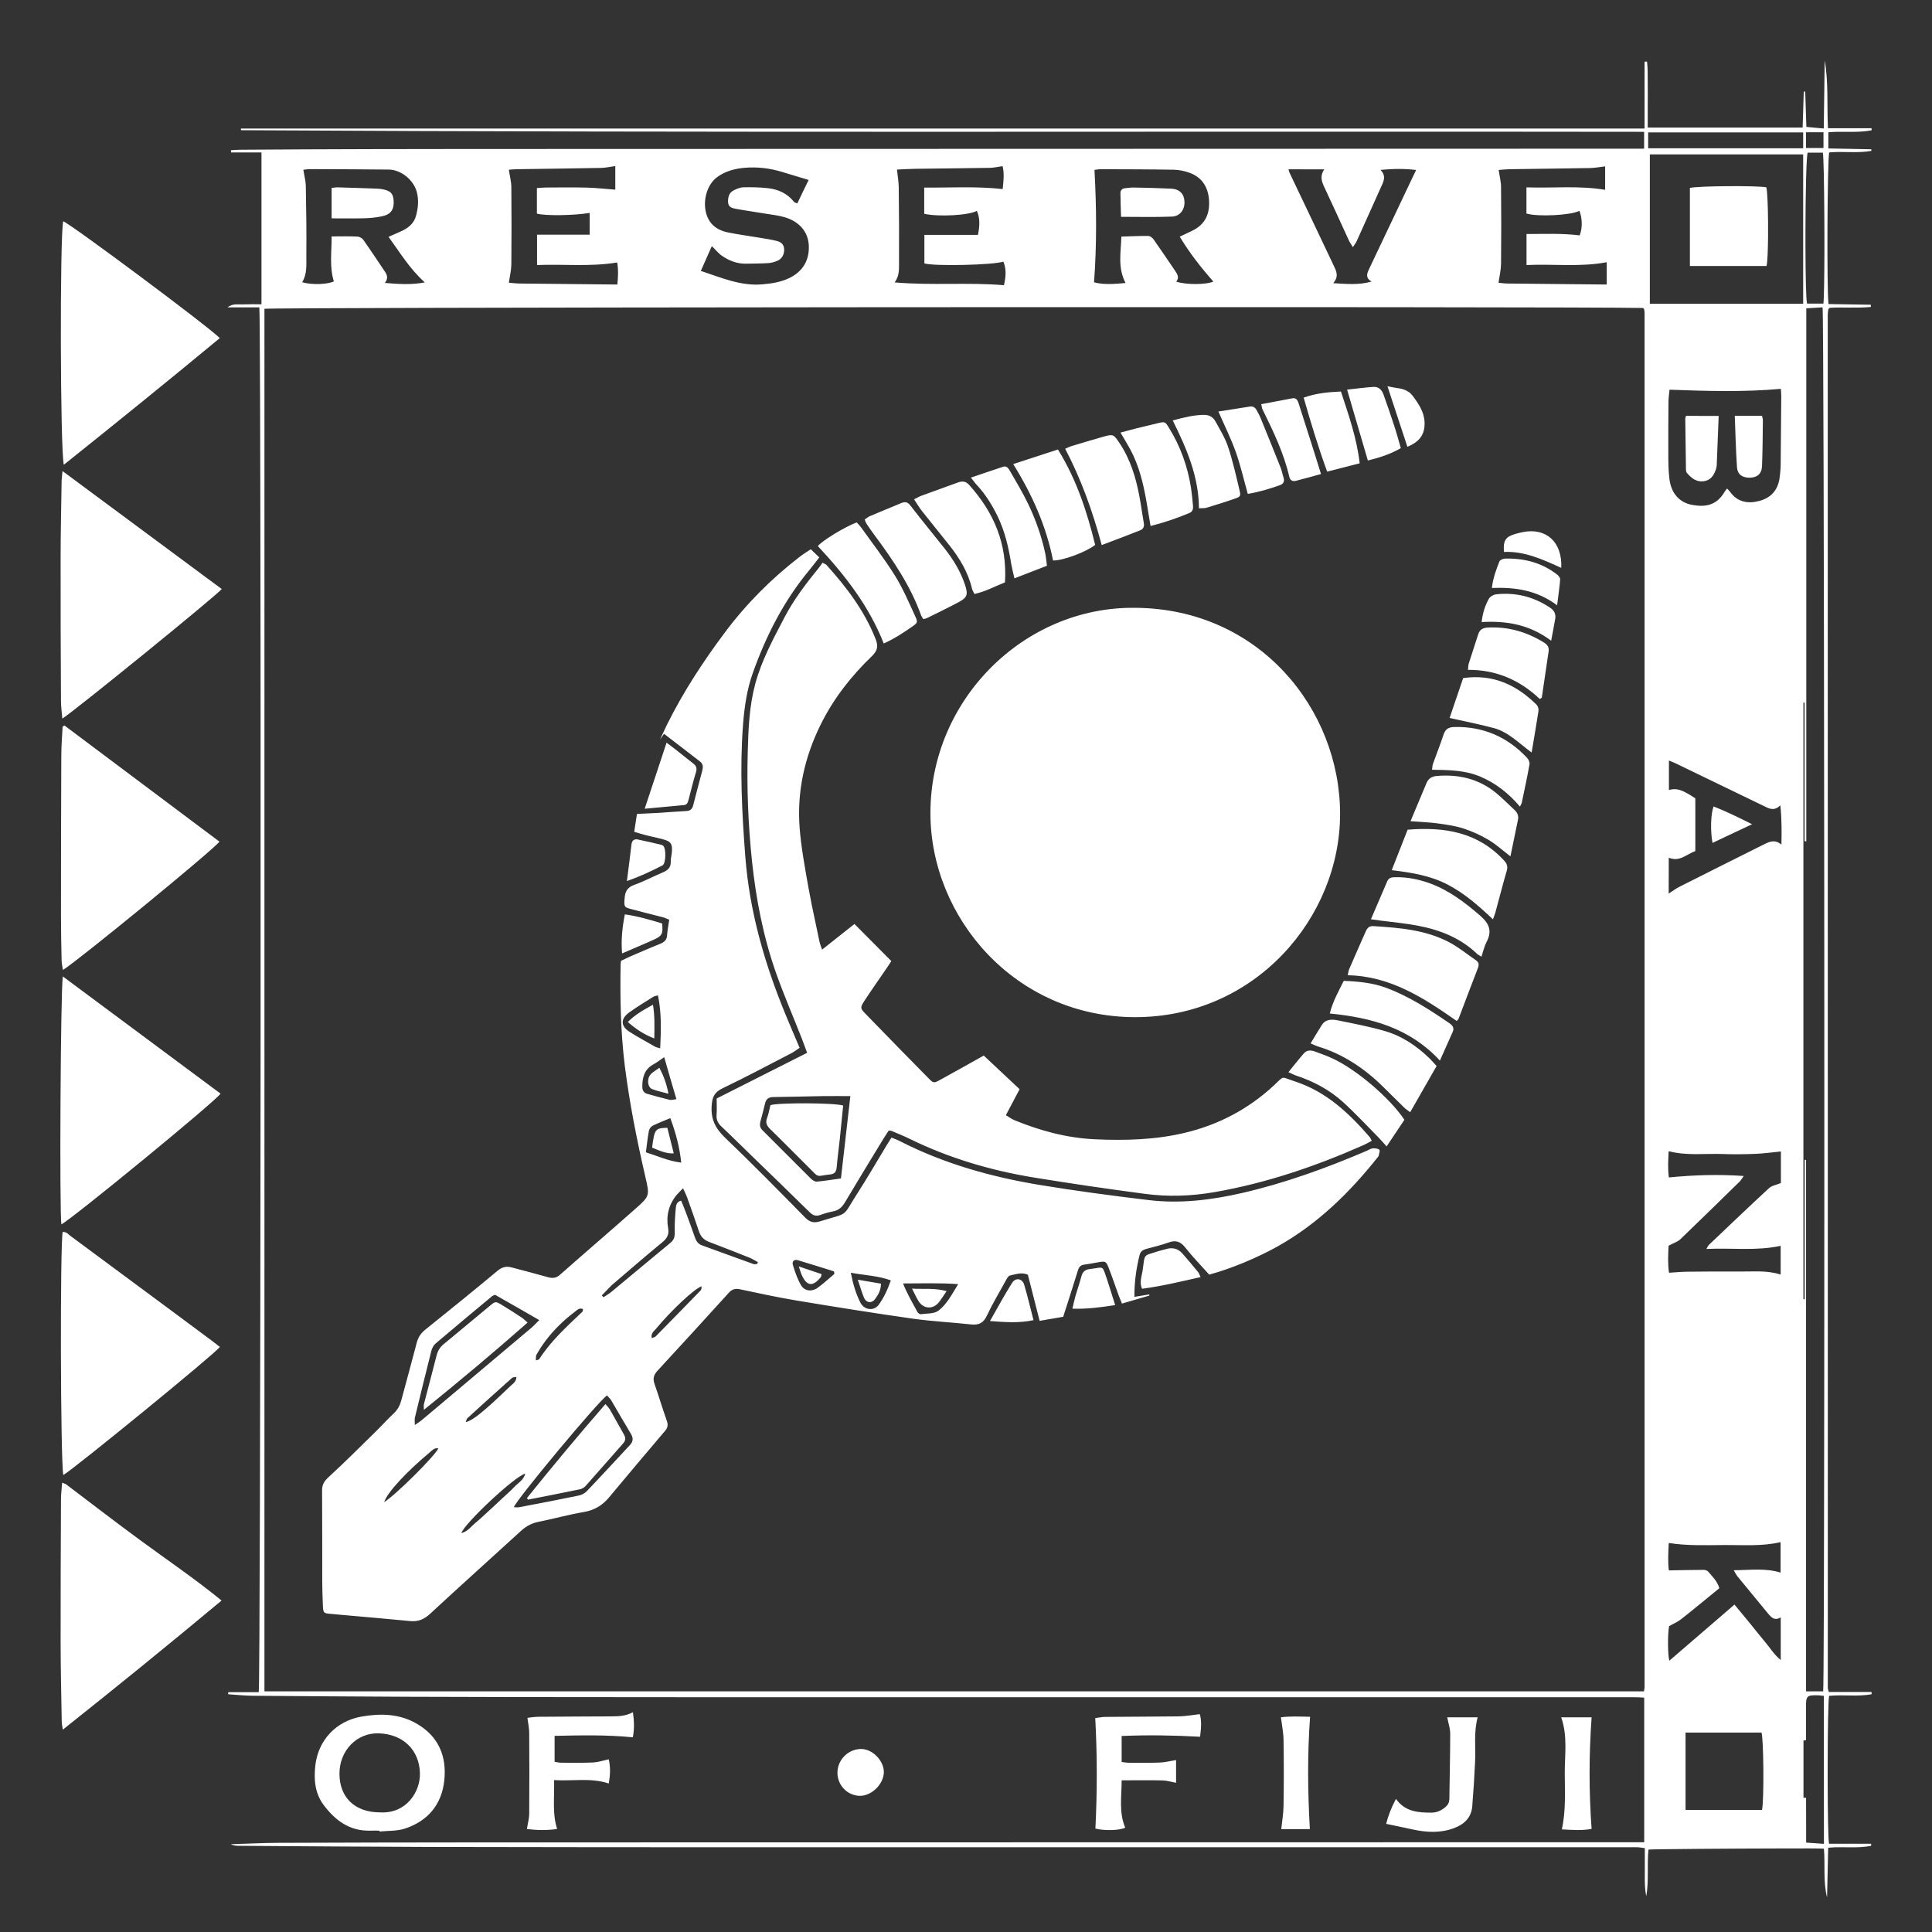 <?xml version="1.0" encoding="UTF-8"?>
<svg width="48px" height="48px" viewBox="0 0 48 48" version="1.1" xmlns="http://www.w3.org/2000/svg" xmlns:xlink="http://www.w3.org/1999/xlink">
    <rect x="0" y="0" width="48" height="48" fill="#333333" stroke="none"/>
    <title>fj-rbf</title>
    <g id="Page-1" stroke="none" stroke-width="1" fill="none" fill-rule="evenodd">
        <g id="fj-rbf">
            <rect id="Rectangle" x="0" y="0" width="48" height="48"></rect>
            <path d="M45.334,1.5 C45.431,2.05 45.387,2.607 45.415,3.186 L46.498,3.186 C46.498,3.203 46.498,3.22 46.5,3.237 C46.36,3.265 46.219,3.273 46.077,3.275 L45.645,3.275 C45.572,3.277 45.499,3.28 45.425,3.286 L45.425,3.688 L46.492,3.709 L46.494,3.749 C46.147,3.811 45.791,3.754 45.446,3.787 C45.4,3.944 45.383,7.209 45.429,7.554 C45.776,7.558 46.128,7.564 46.481,7.571 L46.481,7.626 C46.138,7.66 45.791,7.628 45.463,7.647 C45.442,7.664 45.436,7.666 45.431,7.672 C45.427,7.677 45.423,7.685 45.423,7.691 C45.419,7.734 45.41,7.774 45.41,7.816 L45.412,41.945 L45.416,41.965 L45.436,42.036 L46.498,42.036 C46.498,42.055 46.498,42.074 46.5,42.093 C46.151,42.158 45.793,42.097 45.444,42.133 C45.422,42.217 45.409,43.012 45.408,43.842 L45.408,44.295 C45.41,45.041 45.421,45.715 45.442,45.808 L46.487,45.808 C46.487,45.825 46.489,45.842 46.489,45.859 C46.147,45.929 45.795,45.872 45.421,45.906 C45.412,46.318 45.402,46.729 45.393,47.141 C45.292,46.739 45.349,46.329 45.315,45.929 C45.304,45.926 45.163,45.924 44.938,45.923 L44.262,45.924 C43.01,45.926 41.074,45.941 40.956,45.952 C40.916,46.333 40.969,46.725 40.901,47.112 C40.873,46.982 40.866,46.85 40.865,46.718 L40.865,45.916 C40.795,45.908 40.742,45.897 40.69,45.895 C40.62,45.891 40.548,45.895 40.478,45.895 L18.959,45.895 C16.193,45.895 13.43,45.893 10.664,45.887 C9.098,45.882 7.532,45.87 5.967,45.859 C5.89,45.859 5.812,45.859 5.736,45.819 C6.119,45.808 6.504,45.787 6.887,45.785 C8.552,45.779 10.215,45.774 11.881,45.774 C21.436,45.772 30.994,45.77 40.55,45.77 L40.85,45.77 L40.85,42.177 C40.766,42.173 40.692,42.167 40.615,42.167 L17.53,42.167 C15.929,42.167 14.329,42.165 12.727,42.163 C11.86,42.16 10.992,42.16 10.124,42.156 C8.848,42.15 7.573,42.141 6.295,42.131 C6.085,42.129 5.878,42.108 5.668,42.093 C5.668,42.076 5.668,42.059 5.67,42.042 L6.428,42.042 C6.452,41.961 6.468,34.735 6.473,26.926 L6.474,25.393 C6.474,25.222 6.474,25.051 6.474,24.88 L6.474,18.362 C6.474,18.202 6.474,18.043 6.474,17.885 L6.473,16.95 C6.473,16.797 6.473,16.644 6.473,16.492 L6.472,15.597 C6.468,11.048 6.458,7.725 6.443,7.636 L5.655,7.636 C5.782,7.531 5.928,7.571 6.066,7.562 C6.206,7.556 6.345,7.56 6.496,7.56 L6.496,3.787 L5.74,3.787 C5.74,3.768 5.738,3.751 5.738,3.732 C5.816,3.728 5.892,3.72 5.971,3.72 C7.05,3.713 8.129,3.707 9.208,3.705 C10.831,3.701 12.452,3.701 14.075,3.701 C22.899,3.698 31.722,3.696 40.544,3.694 L40.848,3.694 L40.848,3.275 C29.219,3.258 17.602,3.303 5.986,3.235 L5.986,3.193 L40.859,3.193 L40.859,1.532 L40.92,1.53 C40.941,1.705 40.935,1.883 40.937,2.059 C40.941,2.243 40.937,2.425 40.937,2.609 L40.937,3.169 L44.786,3.169 C44.797,2.861 44.805,2.569 44.814,2.277 L44.85,2.274 C44.86,2.56 44.869,2.848 44.879,3.153 C45.021,3.165 45.15,3.178 45.311,3.193 C45.319,2.619 45.328,2.059 45.334,1.5 Z M44.869,42.431 L44.869,43.236 L44.807,43.242 L44.807,44.666 L44.871,44.665 L44.873,45.345 L44.873,45.779 C45.034,45.789 45.169,45.8 45.315,45.81 C45.313,44.571 45.313,43.362 45.313,42.133 C45.258,42.127 45.224,42.122 45.19,42.12 C44.883,42.112 44.869,42.127 44.869,42.431 Z M36.712,42.666 C36.612,43.034 36.665,43.407 36.648,43.775 C36.631,44.141 36.608,44.505 36.578,44.871 C36.557,45.159 36.377,45.326 36.121,45.421 C35.785,45.546 35.444,45.527 35.101,45.453 C34.89,45.406 34.678,45.364 34.439,45.313 C34.488,45.112 34.568,44.909 34.682,44.693 C34.911,45.015 35.237,45.036 35.573,45.034 C35.709,45.032 35.816,44.977 35.916,44.892 C35.979,44.837 36.007,44.776 36.009,44.691 C36.015,44.156 36.03,43.62 36.03,43.085 C36.032,42.954 35.988,42.825 35.956,42.666 L36.712,42.666 Z M10.361,42.829 C10.897,43.142 11.1,43.635 11.039,44.228 C10.977,44.831 10.632,45.243 10.057,45.432 C9.862,45.495 9.64,45.482 9.43,45.504 C9.43,45.497 9.43,45.489 9.428,45.482 C9.35,45.482 9.274,45.48 9.195,45.482 C8.686,45.495 8.33,45.229 8.042,44.846 C7.82,44.551 7.795,44.204 7.835,43.855 C7.909,43.227 8.358,42.755 8.986,42.647 C9.46,42.565 9.93,42.575 10.361,42.829 Z M29.809,42.588 C29.858,42.749 29.841,42.941 29.816,43.149 C29.162,43.113 28.519,43.102 27.867,43.13 L27.867,43.777 C27.937,43.783 27.996,43.796 28.057,43.796 C28.311,43.796 28.565,43.8 28.819,43.79 C28.946,43.785 29.073,43.752 29.219,43.728 L29.219,44.293 C29.094,44.27 28.988,44.236 28.882,44.234 C28.552,44.226 28.222,44.232 27.867,44.232 C27.867,44.638 27.795,45.03 27.956,45.408 C27.822,45.478 27.435,45.489 27.215,45.43 C27.26,44.522 27.262,43.616 27.211,42.685 L27.372,42.662 C27.4,42.659 27.429,42.656 27.458,42.656 C28.064,42.649 28.671,42.651 29.276,42.643 C29.447,42.641 29.621,42.609 29.809,42.588 Z M15.725,42.539 C15.757,42.759 15.761,42.964 15.723,43.163 C15.067,43.098 14.43,43.113 13.779,43.127 L13.779,43.771 C13.832,43.779 13.884,43.794 13.937,43.794 C14.206,43.796 14.473,43.8 14.741,43.788 C14.864,43.781 14.985,43.739 15.124,43.709 C15.169,43.898 15.163,44.101 15.124,44.31 C14.676,44.162 14.236,44.255 13.764,44.226 C13.783,44.651 13.713,45.038 13.842,45.44 C13.599,45.478 13.339,45.472 13.091,45.442 C13.112,45.303 13.148,45.182 13.148,45.059 C13.154,44.391 13.152,43.72 13.148,43.051 C13.148,42.935 13.121,42.818 13.104,42.679 C13.182,42.67 13.271,42.656 13.36,42.653 C13.965,42.647 14.572,42.647 15.177,42.643 C15.357,42.641 15.539,42.641 15.725,42.539 Z M39.543,42.666 C39.477,43.595 39.475,44.505 39.543,45.438 C39.301,45.485 39.06,45.463 38.804,45.451 C38.906,44.981 38.878,44.52 38.876,44.058 C38.874,43.599 38.952,43.132 38.787,42.666 L39.543,42.666 Z M32.549,42.653 C32.48,43.589 32.49,44.507 32.543,45.444 L31.832,45.444 C31.853,45.243 31.887,45.057 31.889,44.871 C31.898,44.321 31.898,43.771 31.889,43.223 C31.887,43.045 31.849,42.867 31.824,42.666 C32.054,42.634 32.31,42.649 32.549,42.653 Z M9.411,43.064 C8.861,43.047 8.434,43.496 8.434,44.063 C8.432,44.659 8.821,45.03 9.445,45.028 C10.091,45.066 10.446,44.518 10.433,44.054 C10.419,43.493 10.031,43.085 9.411,43.064 Z M43.764,43.045 L41.877,43.045 L41.877,44.966 L43.777,44.966 C43.83,44.725 43.817,43.197 43.764,43.045 Z M21.394,43.453 C21.678,43.453 21.961,43.743 21.959,44.031 C21.955,44.323 21.661,44.615 21.369,44.617 C21.062,44.617 20.808,44.361 20.806,44.048 C20.804,43.724 21.07,43.455 21.394,43.453 Z M45.281,7.636 C45.156,7.645 45.027,7.651 44.877,7.66 L44.877,20.901 L44.835,20.901 L44.835,17.457 L44.805,17.457 L44.805,32.279 L44.837,32.279 L44.837,28.817 L44.871,28.817 L44.871,42.021 L45.296,42.021 C45.31,41.947 45.318,39.039 45.322,34.942 L45.323,34.079 C45.323,33.932 45.323,33.784 45.323,33.635 L45.324,32.726 C45.324,32.572 45.324,32.418 45.324,32.262 L45.325,29.363 C45.325,29.198 45.325,29.032 45.325,28.865 L45.325,27.86 C45.325,27.691 45.325,27.522 45.325,27.353 L45.324,24.286 C45.324,24.115 45.324,23.944 45.324,23.774 L45.323,22.753 C45.323,22.583 45.323,22.413 45.323,22.244 L45.322,21.234 C45.316,14.032 45.302,7.711 45.281,7.636 Z M31.975,7.631 L25.662,7.631 C25.493,7.631 25.324,7.631 25.154,7.631 L23.626,7.632 C23.456,7.632 23.286,7.632 23.116,7.632 L22.098,7.633 C21.928,7.633 21.759,7.633 21.59,7.633 L20.581,7.634 C13.212,7.64 6.639,7.654 6.57,7.672 L6.57,42.021 L40.844,42.021 C40.85,41.974 40.859,41.947 40.859,41.919 L40.859,7.767 C40.859,7.74 40.852,7.712 40.848,7.685 C40.848,7.679 40.842,7.674 40.838,7.668 C40.833,7.662 40.827,7.657 40.823,7.653 L40.762,7.651 C40.365,7.642 38.121,7.636 34.956,7.633 L34.146,7.632 C34.008,7.632 33.869,7.632 33.728,7.632 L32.424,7.631 C32.276,7.631 32.126,7.631 31.975,7.631 Z M44.238,38.314 C43.77,38.422 43.311,38.383 42.856,38.386 C42.395,38.388 41.932,38.409 41.46,38.335 C41.447,38.58 41.436,38.807 41.462,39.016 C41.767,39.012 42.046,39.003 42.325,39.003 C42.363,39.003 42.414,39.018 42.437,39.044 C42.541,39.166 42.662,39.276 42.717,39.458 C42.401,39.714 42.088,39.977 41.767,40.229 C41.682,40.296 41.578,40.339 41.468,40.4 C41.43,40.605 41.434,41.132 41.475,41.259 C42.004,40.802 42.541,40.341 43.093,39.865 C43.237,40.038 43.362,40.19 43.485,40.341 C43.605,40.489 43.722,40.639 43.844,40.783 C43.969,40.927 44.065,41.098 44.242,41.244 L44.242,40.182 C44.092,40.275 44.012,40.188 43.931,40.093 C43.675,39.782 43.419,39.473 43.165,39.162 C43.136,39.126 43.117,39.082 43.074,39.012 C43.483,39.01 43.861,38.953 44.238,39.071 L44.238,38.314 Z M20.144,13.646 C20.215,13.715 20.279,13.777 20.355,13.849 C20.268,13.959 20.194,14.06 20.114,14.156 C19.479,14.919 19.035,15.787 18.705,16.716 C18.554,17.137 18.493,17.577 18.459,18.021 C18.377,19.115 18.434,20.207 18.518,21.297 C18.624,22.651 18.997,23.942 19.511,25.192 C19.623,25.465 19.741,25.736 19.866,26.033 C19.799,26.077 19.735,26.128 19.663,26.166 C19.094,26.46 18.527,26.763 17.949,27.04 C17.748,27.137 17.695,27.256 17.681,27.473 C17.659,27.808 17.774,28.034 18.011,28.263 C18.688,28.91 19.346,29.581 20.004,30.25 C20.12,30.368 20.22,30.391 20.376,30.343 C21.115,30.112 20.903,30.269 21.303,29.647 C21.555,29.255 21.788,28.851 22.029,28.453 C22.065,28.394 22.103,28.335 22.149,28.263 C22.226,28.294 22.298,28.32 22.363,28.354 C23.459,28.914 24.631,29.242 25.84,29.441 C26.737,29.589 27.638,29.708 28.54,29.816 C29.316,29.909 30.086,29.816 30.848,29.642 C31.917,29.397 32.941,29.025 33.948,28.595 C33.999,28.574 34.05,28.536 34.103,28.531 C34.158,28.525 34.23,28.534 34.27,28.565 C34.291,28.58 34.263,28.663 34.253,28.713 C34.249,28.732 34.23,28.749 34.217,28.766 C33.521,29.64 32.734,30.408 31.752,30.961 C31.248,31.244 30.577,31.526 30.042,31.667 C29.845,31.447 29.634,31.231 29.447,30.994 C29.329,30.844 29.208,30.804 29.031,30.87 C28.853,30.935 28.667,30.978 28.483,31.028 C28.404,31.049 28.339,31.085 28.315,31.172 C28.231,31.507 28.182,31.845 28.184,32.22 C28.322,32.198 28.436,32.179 28.55,32.16 C28.552,32.169 28.554,32.177 28.557,32.188 C28.337,32.253 28.114,32.317 27.875,32.387 C27.844,32.308 27.816,32.247 27.793,32.184 C27.708,31.953 27.632,31.718 27.541,31.49 C27.48,31.335 27.461,31.333 27.302,31.358 C27.183,31.377 27.067,31.403 26.946,31.418 C26.855,31.428 26.809,31.471 26.783,31.555 C26.667,31.932 26.546,32.306 26.415,32.715 C26.25,32.744 26.051,32.778 25.829,32.816 C25.73,32.427 25.634,32.046 25.537,31.669 C25.378,31.602 25.235,31.659 25.095,31.689 C25.048,31.697 25.01,31.777 24.981,31.83 C24.824,32.114 24.657,32.393 24.519,32.687 C24.433,32.871 24.318,32.926 24.124,32.905 C23.641,32.852 23.152,32.829 22.672,32.761 C21.709,32.624 20.751,32.471 19.79,32.311 C19.318,32.232 18.849,32.131 18.381,32.031 C18.26,32.006 18.184,32.033 18.104,32.122 C17.515,32.77 16.927,33.417 16.333,34.058 C16.24,34.16 16.216,34.251 16.261,34.38 C16.367,34.687 16.46,34.996 16.568,35.303 C16.603,35.402 16.589,35.474 16.521,35.552 C16.055,36.1 15.592,36.65 15.131,37.203 C14.966,37.4 14.769,37.52 14.509,37.565 C14.134,37.628 13.766,37.732 13.394,37.806 C13.22,37.84 13.078,37.912 12.949,38.03 C12.194,38.72 11.432,39.403 10.683,40.097 C10.535,40.233 10.389,40.294 10.192,40.275 C9.625,40.22 9.056,40.171 8.487,40.121 C8.402,40.112 8.317,40.104 8.235,40.097 C8.034,40.083 8.03,40.078 8.021,39.869 C8.013,39.672 8.006,39.473 8.006,39.276 C8.004,38.529 8.008,37.78 8.002,37.033 C8,36.885 8.055,36.799 8.165,36.697 C8.565,36.331 8.948,35.946 9.337,35.565 C9.488,35.417 9.629,35.258 9.784,35.114 C9.881,35.023 9.936,34.917 9.97,34.791 C10.097,34.314 10.23,33.838 10.353,33.362 C10.389,33.225 10.454,33.125 10.565,33.036 C11.17,32.55 11.773,32.063 12.369,31.566 C12.482,31.473 12.587,31.456 12.716,31.49 C13.017,31.57 13.315,31.646 13.614,31.731 C13.732,31.765 13.821,31.754 13.918,31.667 C14.536,31.121 15.163,30.584 15.78,30.038 C16.149,29.712 16.142,29.706 16.032,29.23 C15.823,28.324 15.641,27.412 15.524,26.487 C15.419,25.645 15.404,24.801 15.419,23.953 C15.419,23.931 15.425,23.91 15.431,23.87 C15.497,23.838 15.571,23.802 15.647,23.768 C15.899,23.661 16.151,23.548 16.407,23.447 C16.51,23.404 16.568,23.349 16.574,23.233 C16.582,23.108 16.608,22.983 16.627,22.85 C16.561,22.825 16.513,22.799 16.46,22.787 C16.193,22.717 15.926,22.653 15.662,22.581 C15.516,22.541 15.507,22.522 15.514,22.374 C15.514,22.353 15.518,22.332 15.52,22.311 C15.529,22.152 15.588,22.044 15.757,21.985 C15.996,21.9 16.221,21.779 16.455,21.68 C16.584,21.627 16.671,21.561 16.665,21.405 C16.661,21.322 16.69,21.238 16.694,21.153 C16.705,20.961 16.665,20.903 16.474,20.853 C16.339,20.815 16.199,20.789 16.064,20.755 C15.969,20.732 15.876,20.7 15.757,20.666 C15.778,20.52 15.799,20.385 15.825,20.222 C16.015,20.211 16.195,20.205 16.375,20.195 C16.599,20.18 16.824,20.161 17.05,20.15 C17.149,20.146 17.2,20.101 17.223,20.004 C17.295,19.716 17.374,19.431 17.448,19.145 C17.471,19.058 17.471,18.98 17.389,18.917 C17.103,18.699 16.821,18.479 16.498,18.231 C16.464,18.279 16.436,18.319 16.409,18.357 L16.399,18.369 L16.571,18.004 C16.972,17.196 17.464,16.443 18.004,15.721 C18.537,15.006 19.164,14.376 19.873,13.83 C19.955,13.766 20.046,13.711 20.144,13.646 Z M13.051,36.612 C12.801,36.667 11.542,37.844 11.462,38.089 C11.623,38.051 11.705,37.922 11.815,37.833 C11.929,37.74 12.035,37.636 12.145,37.537 C12.249,37.442 12.353,37.347 12.454,37.249 C12.562,37.148 12.674,37.052 12.776,36.945 C12.871,36.843 13.008,36.773 13.051,36.612 Z M15.08,34.668 C14.83,34.854 12.858,37.222 12.765,37.446 C12.818,37.446 12.867,37.455 12.911,37.444 C13.402,37.351 13.891,37.258 14.38,37.156 C14.452,37.141 14.528,37.101 14.579,37.048 C14.938,36.672 15.289,36.289 15.645,35.908 C15.73,35.819 15.74,35.732 15.675,35.624 C15.507,35.347 15.349,35.066 15.184,34.788 C15.156,34.744 15.114,34.708 15.08,34.668 Z M10.672,36.088 C10.099,36.566 9.619,37.082 9.545,37.319 C9.835,37.139 10.808,36.172 10.89,35.984 C10.789,35.965 10.734,36.037 10.672,36.088 Z M15.042,34.884 C15.088,34.939 15.124,34.97 15.148,35.011 C15.266,35.218 15.38,35.427 15.499,35.635 C15.548,35.719 15.548,35.787 15.48,35.863 C15.167,36.217 14.858,36.572 14.545,36.923 C14.511,36.961 14.454,36.991 14.401,37.002 C13.975,37.091 13.548,37.173 13.121,37.258 C13.112,37.245 13.102,37.232 13.091,37.22 C13.724,36.433 14.369,35.658 15.042,34.884 Z M12.3,32.169 C12.262,32.186 12.24,32.19 12.226,32.203 C11.756,32.594 11.284,32.986 10.818,33.383 C10.77,33.426 10.734,33.496 10.717,33.561 C10.577,34.113 10.442,34.666 10.308,35.22 C10.298,35.269 10.306,35.322 10.306,35.404 C10.383,35.351 10.429,35.324 10.469,35.29 C10.615,35.169 10.761,35.047 10.905,34.924 C11.669,34.281 12.435,33.635 13.199,32.992 C13.26,32.941 13.313,32.88 13.398,32.797 C13.008,32.571 12.649,32.368 12.3,32.169 Z M12.831,34.209 C12.782,34.219 12.742,34.215 12.721,34.234 C12.348,34.566 11.978,34.901 11.61,35.237 C11.589,35.256 11.587,35.294 11.572,35.332 C11.749,35.292 12.025,35.066 12.68,34.437 C12.742,34.378 12.826,34.331 12.831,34.209 Z M12.465,32.419 C12.634,32.52 12.799,32.628 12.964,32.736 C13.011,32.768 13.049,32.808 13.108,32.859 C12.268,33.601 11.421,34.308 10.531,35.028 C10.531,34.951 10.524,34.917 10.531,34.89 C10.636,34.482 10.747,34.073 10.85,33.665 C10.878,33.559 10.931,33.474 11.015,33.402 C11.402,33.085 11.783,32.761 12.171,32.442 C12.308,32.328 12.312,32.328 12.465,32.419 Z M14.278,32.594 C14.007,32.799 13.764,33.034 13.559,33.305 C13.474,33.417 13.398,33.536 13.328,33.658 C13.309,33.692 13.317,33.743 13.313,33.798 C13.358,33.783 13.385,33.783 13.394,33.771 C13.686,33.316 14.083,32.956 14.471,32.588 C14.481,32.575 14.479,32.548 14.485,32.524 C14.39,32.482 14.337,32.55 14.278,32.594 Z M17.433,31.957 C17.257,32.01 16.669,32.565 16.295,33.017 C16.242,33.077 16.165,33.129 16.193,33.246 C16.233,33.227 16.271,33.223 16.292,33.201 C16.667,32.821 17.039,32.438 17.412,32.055 C17.429,32.036 17.424,31.997 17.433,31.957 Z M25.446,31.919 C25.531,32.203 25.596,32.49 25.677,32.799 C25.302,32.878 24.97,32.848 24.596,32.821 C24.79,32.48 24.957,32.171 25.144,31.875 C25.232,31.733 25.397,31.76 25.446,31.919 Z M22.435,31.887 C22.547,32.16 22.674,32.376 22.793,32.596 C22.808,32.622 22.85,32.653 22.875,32.651 C23.025,32.63 23.212,32.645 23.32,32.56 C23.521,32.404 23.643,32.169 23.806,31.904 C23.33,31.87 22.907,31.887 22.435,31.887 Z M21.138,31.621 C21.195,31.909 21.265,32.143 21.375,32.361 C21.47,32.55 21.709,32.579 21.828,32.421 C21.961,32.241 22.052,32.038 22.133,31.811 C21.809,31.693 21.489,31.686 21.138,31.621 Z M27.499,31.771 C27.568,31.976 27.63,32.184 27.706,32.425 C27.34,32.48 27.01,32.526 26.644,32.514 C26.671,32.397 26.69,32.302 26.716,32.211 C26.764,32.044 26.824,31.877 26.868,31.708 C26.898,31.595 26.961,31.543 27.071,31.53 C27.439,31.487 27.374,31.418 27.499,31.771 Z M22.659,32.016 C22.96,32.033 23.224,31.995 23.518,32.078 C23.44,32.19 23.389,32.275 23.33,32.351 C23.184,32.537 22.947,32.526 22.822,32.328 C22.767,32.241 22.727,32.146 22.659,32.016 Z M21.312,31.794 C21.525,31.83 21.707,31.86 21.887,31.892 C21.887,32.057 21.819,32.165 21.747,32.266 C21.663,32.389 21.525,32.376 21.466,32.241 C21.409,32.107 21.371,31.966 21.312,31.794 Z M16.97,29.522 C16.9,29.596 16.849,29.642 16.805,29.695 C16.612,29.934 16.546,30.212 16.599,30.51 C16.629,30.673 16.572,30.768 16.451,30.868 C16.026,31.217 15.611,31.576 15.194,31.934 C15.114,32.014 15.033,32.101 14.951,32.184 C14.966,32.198 14.978,32.215 14.993,32.23 C15.061,32.184 15.135,32.143 15.196,32.091 C15.685,31.686 16.17,31.278 16.659,30.876 C16.735,30.813 16.759,30.747 16.764,30.664 L16.764,30.599 C16.758,30.404 16.773,30.205 16.79,30.011 C16.796,29.941 16.813,29.856 16.923,29.829 C16.97,29.945 17.016,30.053 17.056,30.165 C17.128,30.355 17.196,30.548 17.264,30.741 C17.295,30.832 17.344,30.906 17.437,30.939 C17.867,31.096 18.296,31.253 18.726,31.407 C18.751,31.416 18.785,31.403 18.815,31.401 C18.819,31.386 18.825,31.371 18.829,31.356 C18.76,31.32 18.692,31.276 18.62,31.246 C18.286,31.113 17.951,30.982 17.617,30.855 C17.488,30.806 17.41,30.724 17.365,30.592 C17.272,30.311 17.173,30.034 17.073,29.755 C17.048,29.685 17.014,29.619 16.97,29.522 Z M19.699,31.428 C19.752,31.602 19.811,31.777 19.902,31.932 C19.989,32.078 20.169,32.099 20.311,31.997 C20.459,31.892 20.59,31.767 20.73,31.65 L20.721,31.587 C20.421,31.494 20.12,31.397 19.818,31.308 C19.733,31.282 19.672,31.341 19.699,31.428 Z M29.382,31.149 C29.511,31.297 29.638,31.447 29.763,31.6 C29.788,31.627 29.799,31.669 29.828,31.729 C29.335,31.841 28.861,31.955 28.373,32.019 C28.303,31.856 28.366,31.712 28.387,31.572 C28.453,31.124 28.385,31.215 28.8,31.079 C28.853,31.062 28.908,31.052 28.963,31.035 C29.128,30.984 29.27,31.018 29.382,31.149 Z M19.845,31.464 C20.057,31.536 20.23,31.593 20.412,31.655 C20.4,31.703 20.402,31.72 20.393,31.729 C20.196,31.974 20.046,31.959 19.919,31.676 C19.894,31.621 19.879,31.562 19.845,31.464 Z M41.458,28.601 C41.445,28.826 41.434,29.039 41.462,29.253 C42.088,29.192 42.691,29.173 43.322,29.217 C43.279,29.278 43.26,29.314 43.233,29.344 C42.74,29.826 42.247,30.311 41.748,30.789 C41.678,30.855 41.574,30.884 41.456,30.95 C41.445,31.149 41.432,31.39 41.466,31.621 C41.642,31.61 41.796,31.595 41.949,31.595 C42.372,31.591 42.795,31.587 43.216,31.591 C43.557,31.595 43.899,31.555 44.24,31.667 L44.24,30.952 C43.629,31.085 43.026,30.999 42.395,31.03 C42.431,30.971 42.439,30.944 42.459,30.927 C42.954,30.457 43.449,29.983 43.95,29.52 C44.018,29.456 44.13,29.441 44.246,29.391 L44.246,28.608 C44.033,28.629 43.825,28.658 43.618,28.667 C43.343,28.677 43.068,28.682 42.793,28.671 C42.353,28.656 41.908,28.718 41.458,28.601 Z M20.436,13.98 C20.486,14.01 20.516,14.018 20.533,14.035 C21.03,14.587 21.477,15.173 21.754,15.876 C21.826,16.056 21.8,16.168 21.663,16.301 C21.146,16.798 20.708,17.357 20.389,18.002 C19.989,18.811 19.799,19.663 19.866,20.561 C19.904,21.058 19.998,21.553 20.084,22.044 L20.17,22.493 L20.359,23.39 C20.37,23.449 20.395,23.504 20.425,23.593 C20.702,23.373 20.954,23.174 21.229,22.956 C21.532,23.263 21.834,23.563 22.145,23.878 C22.103,23.942 22.067,23.999 22.029,24.054 C21.843,24.327 21.65,24.598 21.47,24.875 C21.369,25.032 21.373,25.055 21.502,25.186 C22.022,25.724 22.545,26.257 23.07,26.79 C23.193,26.915 23.201,26.915 23.362,26.826 C23.715,26.633 24.064,26.437 24.441,26.225 C24.731,26.496 25.025,26.773 25.332,27.061 C25.215,27.281 25.11,27.482 24.991,27.706 C25.072,27.755 25.131,27.801 25.199,27.829 C25.842,28.093 26.504,28.273 27.202,28.305 C27.951,28.339 28.698,28.32 29.43,28.146 C30.271,27.947 31.011,27.558 31.646,26.97 C31.923,26.714 31.805,26.748 32.173,26.868 C32.947,27.12 33.514,27.653 34.031,28.252 C34.048,28.273 34.058,28.299 34.081,28.343 C34.009,28.381 33.946,28.419 33.878,28.449 C32.689,28.976 31.464,29.393 30.18,29.617 C29.598,29.719 29.014,29.738 28.432,29.659 C27.511,29.537 26.591,29.403 25.673,29.253 C24.604,29.077 23.573,28.771 22.596,28.292 C22.45,28.22 22.3,28.161 22.152,28.098 C22.135,28.089 22.111,28.093 22.078,28.091 C22.033,28.159 21.987,28.229 21.944,28.299 C21.625,28.823 21.305,29.346 20.992,29.873 C20.922,29.989 20.84,30.068 20.704,30.095 C20.594,30.116 20.484,30.148 20.378,30.186 C20.27,30.224 20.199,30.197 20.116,30.118 C19.634,29.642 19.147,29.173 18.66,28.701 C18.417,28.466 18.178,28.227 17.93,27.994 C17.841,27.912 17.793,27.825 17.803,27.7 C17.814,27.567 17.805,27.433 17.805,27.292 C18.552,26.915 19.293,26.54 20.053,26.157 C20.004,26.028 19.966,25.916 19.923,25.808 C19.71,25.264 19.477,24.727 19.282,24.177 C18.965,23.278 18.783,22.344 18.683,21.394 C18.588,20.489 18.552,19.579 18.578,18.669 C18.593,18.106 18.616,17.541 18.764,16.991 C18.923,16.401 19.215,15.867 19.494,15.332 C19.727,14.886 20.033,14.49 20.349,14.101 C20.381,14.062 20.406,14.02 20.436,13.98 Z M20.457,27.232 C20.042,27.239 19.627,27.251 19.212,27.256 C19.094,27.258 19.033,27.304 19.007,27.418 C18.973,27.569 18.931,27.717 18.891,27.867 C18.87,27.947 18.878,28.015 18.942,28.079 L20.15,29.287 C20.186,29.323 20.247,29.361 20.294,29.357 C20.486,29.34 20.679,29.308 20.893,29.278 C20.971,28.595 21.047,27.935 21.127,27.232 C20.876,27.232 20.666,27.23 20.457,27.232 Z M20.948,27.467 C20.918,27.757 20.893,28.034 20.863,28.314 C20.838,28.544 20.806,28.775 20.787,29.005 C20.776,29.115 20.736,29.166 20.622,29.179 C20.332,29.209 20.346,29.258 20.22,29.134 L20.093,29.005 C19.773,28.688 19.458,28.366 19.136,28.053 C19.054,27.971 19.011,27.897 19.058,27.776 C19.098,27.672 19.115,27.56 19.141,27.457 C19.333,27.393 20.732,27.397 20.948,27.467 Z M16.654,27.78 C16.491,27.848 16.35,27.901 16.214,27.969 C16.172,27.99 16.13,28.049 16.121,28.098 C16.089,28.269 16.072,28.44 16.047,28.629 C16.339,28.72 16.601,28.845 16.925,28.885 C16.883,28.493 16.79,28.148 16.654,27.78 Z M16.58,28.019 C16.631,28.223 16.682,28.43 16.739,28.656 C16.525,28.663 16.369,28.578 16.201,28.512 C16.263,28.047 16.276,28.03 16.58,28.019 Z M32.668,26.124 C32.82,26.179 32.973,26.234 33.119,26.303 C33.709,26.578 34.536,27.285 34.892,27.821 C34.756,28.024 34.612,28.237 34.45,28.483 C34.373,28.398 34.318,28.33 34.257,28.269 C33.961,27.969 33.673,27.658 33.36,27.374 C33.028,27.074 32.634,26.866 32.207,26.724 C32.156,26.708 32.107,26.68 32.01,26.638 C32.154,26.462 32.27,26.312 32.395,26.17 C32.469,26.085 32.571,26.088 32.668,26.124 Z M33.239,25.351 C33.624,25.429 34.014,25.504 34.39,25.611 C34.824,25.734 35.194,25.982 35.518,26.297 C35.573,26.35 35.622,26.409 35.692,26.485 C35.469,26.875 35.256,27.245 35.036,27.632 C34.97,27.584 34.924,27.554 34.885,27.516 C34.708,27.344 34.534,27.169 34.359,26.997 C33.895,26.54 33.366,26.187 32.738,25.997 C32.685,25.98 32.636,25.954 32.562,25.922 C32.659,25.764 32.746,25.614 32.839,25.468 C32.937,25.315 33.093,25.322 33.239,25.351 Z M16.502,26.265 C16.386,26.344 16.314,26.401 16.235,26.443 C16.013,26.564 15.958,26.763 15.958,26.993 C15.958,27.093 15.994,27.154 16.089,27.179 C16.271,27.23 16.455,27.281 16.639,27.325 C16.682,27.336 16.73,27.317 16.805,27.308 C16.703,26.964 16.608,26.636 16.502,26.265 Z M16.383,26.528 C16.491,26.739 16.561,26.93 16.608,27.173 C16.451,27.131 16.322,27.105 16.204,27.059 C16.089,27.014 16.066,26.809 16.161,26.697 C16.216,26.633 16.299,26.591 16.383,26.528 Z M33.385,24.369 C33.753,24.384 34.109,24.418 34.447,24.545 C35.012,24.757 35.514,25.082 36.009,25.421 C36.087,25.474 36.136,25.537 36.094,25.633 C35.992,25.863 35.888,26.094 35.774,26.35 C35.031,25.544 34.084,25.283 33.038,25.18 C33.114,24.877 33.256,24.63 33.385,24.369 Z M16.347,24.729 C16.295,24.744 16.259,24.748 16.231,24.765 C16.03,24.892 15.825,25.015 15.632,25.154 C15.412,25.313 15.419,25.495 15.643,25.637 C15.85,25.768 16.066,25.884 16.28,26.007 C16.307,26.022 16.341,26.026 16.402,26.045 C16.424,25.597 16.438,25.169 16.347,24.729 Z M16.223,24.962 C16.269,25.243 16.261,25.506 16.256,25.8 C15.998,25.702 15.797,25.565 15.598,25.391 C15.783,25.205 15.988,25.091 16.223,24.962 Z M34.122,23.009 C34.769,23.051 35.419,23.1 36.007,23.411 C36.242,23.536 36.449,23.707 36.669,23.857 C36.735,23.904 36.752,23.961 36.722,24.041 C36.559,24.462 36.4,24.884 36.24,25.305 C36.235,25.324 36.216,25.336 36.193,25.366 C35.374,24.795 34.543,24.249 33.485,24.23 C33.497,24.168 33.502,24.126 33.516,24.088 C33.65,23.777 33.787,23.468 33.923,23.159 C33.961,23.07 34.007,23 34.122,23.009 Z M28.199,15.101 C31.295,15.118 33.294,17.632 33.294,20.222 C33.294,22.799 31.183,25.281 28.186,25.271 C25.23,25.26 23.121,22.812 23.116,20.209 C23.112,17.38 25.448,15.068 28.199,15.101 Z M34.68,21.794 C34.966,21.79 35.241,21.845 35.508,21.94 C35.988,22.112 36.381,22.41 36.764,22.74 C36.995,22.939 37.08,23.123 36.934,23.402 C36.877,23.51 36.851,23.635 36.807,23.768 C36.756,23.737 36.724,23.722 36.701,23.701 C36.284,23.301 35.77,23.1 35.213,22.996 C34.909,22.939 34.6,22.911 34.293,22.871 C34.232,22.861 34.17,22.852 34.06,22.84 C34.206,22.499 34.335,22.196 34.466,21.894 C34.509,21.796 34.593,21.794 34.68,21.794 Z M15.524,22.717 C15.857,22.765 16.157,22.854 16.451,22.943 C16.474,23.195 16.453,23.25 16.254,23.341 C16,23.457 15.742,23.563 15.455,23.688 C15.427,23.345 15.461,23.041 15.524,22.717 Z M37.363,21.373 C37.437,21.454 37.467,21.519 37.435,21.633 C37.334,21.978 37.247,22.327 37.152,22.672 C37.139,22.719 37.12,22.761 37.092,22.84 C36.731,22.499 36.379,22.19 35.956,21.972 C35.537,21.756 35.082,21.68 34.577,21.619 C34.718,21.257 34.845,20.939 34.972,20.614 C35.882,20.539 36.712,20.671 37.363,21.373 Z M41.464,18.895 L41.464,19.627 C41.659,19.575 41.781,19.613 42.12,19.833 L42.12,21.145 C41.902,21.221 41.733,21.422 41.46,21.31 C41.458,21.608 41.458,21.887 41.458,22.201 C41.566,22.131 41.646,22.071 41.731,22.029 C42.429,21.676 43.127,21.327 43.828,20.977 C43.959,20.912 44.096,20.846 44.259,20.984 C44.266,20.65 44.268,20.353 44.232,20.008 C44.086,20.152 43.971,20.097 43.857,20.042 C43.11,19.68 42.361,19.319 41.614,18.957 C41.574,18.938 41.53,18.923 41.464,18.895 Z M15.848,20.857 C16.041,20.897 16.231,20.942 16.422,20.986 C16.441,20.99 16.462,21.001 16.477,21.013 C16.553,21.077 16.546,21.458 16.46,21.5 C16.189,21.638 15.914,21.773 15.575,21.889 C15.62,21.545 15.656,21.261 15.689,20.977 C15.702,20.884 15.753,20.838 15.848,20.857 Z M37.166,19.697 C37.329,19.831 37.475,19.983 37.632,20.127 C37.706,20.195 37.734,20.279 37.712,20.374 C37.653,20.662 37.594,20.95 37.526,21.276 C37.325,21.121 37.166,20.975 36.984,20.867 C36.792,20.753 36.585,20.658 36.373,20.588 C36.168,20.52 35.95,20.489 35.734,20.459 C35.52,20.429 35.302,20.423 35.044,20.402 C35.186,20.061 35.313,19.757 35.442,19.454 C35.491,19.34 35.573,19.289 35.702,19.278 C36.244,19.234 36.739,19.35 37.166,19.697 Z M42.573,20.036 C42.89,20.159 43.191,20.309 43.531,20.478 C43.184,20.641 42.875,20.785 42.547,20.942 C42.49,20.643 42.503,20.224 42.573,20.036 Z M16.561,18.451 C16.644,18.512 16.709,18.561 16.771,18.61 C16.921,18.728 17.067,18.847 17.217,18.963 C17.291,19.02 17.323,19.077 17.293,19.179 C17.223,19.407 17.166,19.64 17.107,19.871 C17.09,19.936 17.069,19.996 16.993,20.002 C16.682,20.032 16.369,20.061 16.017,20.093 C16.204,19.532 16.377,19.008 16.561,18.451 Z M36.13,18.062 C36.849,18.045 37.45,18.307 37.939,18.828 C37.977,18.868 38.011,18.942 38,18.991 C37.943,19.31 37.875,19.625 37.808,19.943 C37.803,19.966 37.791,19.983 37.763,20.04 C37.475,19.702 37.158,19.456 36.773,19.293 C36.394,19.134 35.994,19.13 35.579,19.124 C35.588,19.063 35.586,19.022 35.599,18.984 C35.687,18.739 35.783,18.498 35.865,18.25 C35.91,18.115 35.988,18.066 36.13,18.062 Z M38.176,17.509 C38.21,17.543 38.231,17.613 38.224,17.66 C38.174,17.992 38.114,18.324 38.053,18.696 C37.736,18.464 37.48,18.191 37.122,18.091 C36.771,17.996 36.413,17.928 36.015,17.837 C36.13,17.501 36.242,17.171 36.352,16.847 C37.092,16.741 37.676,17.014 38.176,17.509 Z M38.362,15.965 C38.451,16.02 38.491,16.087 38.474,16.191 L38.305,17.336 C38.288,17.344 38.271,17.355 38.256,17.366 C37.757,16.894 37.171,16.638 36.472,16.642 C36.479,16.576 36.477,16.528 36.491,16.485 C36.568,16.244 36.648,16.005 36.724,15.764 C36.76,15.647 36.834,15.599 36.957,15.592 C37.467,15.563 37.93,15.698 38.362,15.965 Z M21.284,12.979 C21.32,13.019 21.364,13.062 21.4,13.112 C21.682,13.508 21.982,13.893 22.238,14.306 C22.433,14.621 22.581,14.968 22.736,15.305 C22.808,15.459 22.797,15.474 22.664,15.567 C22.446,15.721 22.224,15.865 21.957,15.988 C21.587,15.049 20.986,14.28 20.319,13.567 C20.442,13.421 20.994,13.089 21.284,12.979 Z M38.502,15.091 C38.61,15.161 38.66,15.25 38.639,15.374 C38.612,15.539 38.578,15.702 38.538,15.918 C38.002,15.516 37.429,15.419 36.811,15.455 C36.836,15.231 36.896,15.044 36.991,14.875 C37.023,14.82 37.109,14.771 37.177,14.765 C37.655,14.714 38.097,14.824 38.502,15.091 Z M22.619,12.56 C22.894,12.916 23.18,13.265 23.461,13.618 C23.681,13.895 23.865,14.194 23.976,14.532 C24.054,14.773 24.035,14.843 23.815,14.962 C23.561,15.097 23.301,15.222 23.042,15.351 C23.013,15.368 22.977,15.372 22.939,15.381 C22.918,15.345 22.894,15.317 22.884,15.286 C22.621,14.556 22.192,13.921 21.733,13.303 C21.661,13.208 21.593,13.108 21.527,13.009 C21.508,12.981 21.5,12.947 21.483,12.907 C21.527,12.878 21.565,12.844 21.608,12.825 C21.866,12.715 22.128,12.611 22.386,12.501 C22.484,12.459 22.549,12.469 22.619,12.56 Z M37.387,13.878 C37.865,13.866 38.307,13.978 38.69,14.278 C38.724,14.306 38.766,14.357 38.762,14.395 C38.747,14.589 38.717,14.784 38.686,15.038 C38.176,14.657 37.636,14.587 37.065,14.608 C37.095,14.355 37.173,14.153 37.251,13.952 C37.266,13.914 37.34,13.881 37.387,13.878 Z M24.075,12.044 C24.689,12.725 25.029,13.508 24.968,14.469 C24.714,14.57 24.481,14.699 24.21,14.757 C24.185,14.706 24.162,14.67 24.151,14.632 C24.056,14.225 23.846,13.876 23.593,13.555 C23.366,13.267 23.133,12.985 22.907,12.698 C22.839,12.611 22.782,12.514 22.71,12.406 C22.786,12.368 22.839,12.334 22.896,12.315 C23.193,12.205 23.491,12.101 23.789,11.991 C23.897,11.951 23.986,11.947 24.075,12.044 Z M25.091,11.699 C25.245,11.968 25.406,12.232 25.539,12.509 C25.73,12.903 25.874,13.313 25.967,13.741 C25.988,13.836 25.994,13.933 26.011,14.056 C25.747,14.16 25.486,14.259 25.203,14.369 C25.173,14.238 25.144,14.126 25.124,14.012 C25.059,13.601 24.966,13.197 24.782,12.82 C24.648,12.547 24.49,12.291 24.284,12.065 C24.234,12.014 24.191,11.953 24.122,11.866 C24.409,11.769 24.667,11.68 24.926,11.595 C25.012,11.568 25.057,11.64 25.091,11.699 Z M38.789,14.109 C38.32,13.895 37.871,13.69 37.365,13.713 C37.344,13.428 37.401,13.337 37.649,13.265 C37.71,13.248 37.772,13.233 37.833,13.22 C38.411,13.104 38.819,13.464 38.789,14.109 Z M26.284,11.168 C26.747,11.913 27.008,12.717 27.209,13.538 C26.993,13.711 26.403,13.933 26.163,13.925 C25.996,13.083 25.653,12.3 25.173,11.53 C25.569,11.401 25.92,11.286 26.284,11.168 Z M27.803,10.992 C28.083,11.403 28.222,11.866 28.311,12.346 C28.351,12.56 28.379,12.778 28.417,12.992 C28.434,13.083 28.406,13.146 28.322,13.178 C28.019,13.299 27.71,13.413 27.372,13.542 C27.145,12.7 26.862,11.908 26.464,11.149 C26.534,11.119 26.582,11.094 26.635,11.079 C26.898,11.001 27.162,10.92 27.425,10.846 C27.651,10.783 27.67,10.793 27.803,10.992 Z M29.045,10.633 C29.327,11.09 29.505,11.583 29.589,12.112 C29.612,12.264 29.627,12.418 29.64,12.573 C29.646,12.647 29.627,12.715 29.549,12.746 C29.244,12.873 28.935,12.981 28.586,13.068 C28.559,12.901 28.531,12.759 28.51,12.617 C28.438,12.171 28.347,11.729 28.157,11.316 C28.07,11.126 27.954,10.95 27.839,10.747 C27.97,10.713 28.097,10.677 28.224,10.645 C28.402,10.601 28.58,10.558 28.758,10.516 C28.946,10.472 28.946,10.472 29.045,10.633 Z M29.917,10.307 C30.044,10.307 30.139,10.364 30.196,10.467 C30.311,10.677 30.44,10.884 30.514,11.109 C30.628,11.456 30.709,11.813 30.793,12.169 C30.831,12.325 30.823,12.338 30.679,12.389 C30.446,12.471 30.211,12.543 29.976,12.615 C29.926,12.63 29.868,12.624 29.788,12.628 C29.782,11.843 29.488,11.153 29.136,10.446 C29.418,10.37 29.661,10.309 29.917,10.307 Z M44.244,9.661 C43.318,9.744 42.406,9.716 41.479,9.682 C41.47,9.771 41.456,9.869 41.453,9.966 C41.449,10.404 41.447,10.84 41.449,11.278 C41.449,11.481 41.451,11.688 41.475,11.889 C41.515,12.247 41.718,12.484 42.037,12.543 C42.348,12.6 42.643,12.575 42.852,12.211 C42.867,12.188 42.886,12.167 42.909,12.137 C42.937,12.167 42.96,12.19 42.981,12.217 C43.169,12.478 43.43,12.522 43.715,12.444 C44.001,12.368 44.17,12.175 44.213,11.879 C44.227,11.775 44.238,11.669 44.24,11.564 C44.246,10.992 44.251,10.421 44.255,9.85 C44.255,9.78 44.249,9.712 44.244,9.661 Z M31.223,10.195 C31.254,10.258 31.293,10.317 31.318,10.383 C31.485,10.793 31.652,11.204 31.815,11.614 C31.847,11.693 31.86,11.777 31.887,11.858 C31.921,11.957 31.889,12.023 31.792,12.057 C31.54,12.145 31.286,12.224 31.001,12.27 C30.901,11.917 30.823,11.568 30.704,11.233 C30.586,10.899 30.425,10.58 30.271,10.224 C30.541,10.182 30.795,10.142 31.051,10.101 C31.132,10.089 31.187,10.123 31.223,10.195 Z M41.887,10.332 C42.141,10.334 42.397,10.334 42.7,10.334 C42.683,10.759 42.668,11.166 42.651,11.57 C42.649,11.604 42.638,11.64 42.628,11.671 C42.577,11.82 42.492,11.936 42.325,11.957 C42.143,11.98 42.02,11.875 41.91,11.75 C41.891,11.726 41.887,11.684 41.887,11.65 C41.881,11.236 41.874,10.821 41.87,10.408 C41.87,10.387 41.879,10.368 41.887,10.332 Z M32.266,10.027 C32.365,10.343 32.467,10.658 32.568,10.973 C32.649,11.225 32.727,11.481 32.82,11.777 C32.596,11.839 32.395,11.896 32.192,11.947 C32.114,11.966 32.052,11.932 32.033,11.849 C31.896,11.252 31.631,10.709 31.364,10.165 C31.35,10.135 31.35,10.099 31.335,10.042 C31.601,9.991 31.853,9.943 32.107,9.896 C32.209,9.877 32.24,9.947 32.266,10.027 Z M43.777,10.33 C43.785,10.372 43.798,10.406 43.798,10.44 C43.794,10.821 43.792,11.202 43.777,11.58 C43.768,11.777 43.654,11.87 43.459,11.868 C43.284,11.866 43.167,11.784 43.155,11.61 C43.127,11.191 43.117,10.77 43.1,10.33 L43.777,10.33 Z M33.315,9.727 C33.506,10.311 33.709,10.882 33.781,11.511 C33.499,11.583 33.243,11.648 32.973,11.718 C32.748,11.102 32.568,10.501 32.389,9.879 C32.698,9.769 32.992,9.742 33.315,9.727 Z M34.124,9.613 C34.253,9.604 34.331,9.687 34.373,9.803 C34.46,10.049 34.547,10.294 34.627,10.542 C34.691,10.734 34.744,10.929 34.803,11.134 C34.543,11.284 34.278,11.369 33.984,11.441 C33.813,10.861 33.648,10.292 33.468,9.68 C33.722,9.653 33.923,9.625 34.124,9.613 Z M34.471,9.596 C34.572,9.615 34.619,9.627 34.668,9.634 C34.83,9.655 34.987,9.687 35.095,9.831 C35.243,10.029 35.383,10.233 35.393,10.491 C35.404,10.785 35.277,10.973 34.966,11.1 C34.803,10.609 34.644,10.123 34.471,9.596 Z M44.799,3.836 L40.99,3.836 L40.99,7.547 L44.799,7.547 L44.799,3.836 Z M45.288,3.792 L44.909,3.792 C44.876,3.939 44.858,4.831 44.856,5.709 L44.856,6.144 C44.858,6.854 44.871,7.467 44.896,7.543 L45.302,7.543 C45.317,7.428 45.325,6.894 45.327,6.263 L45.327,5.831 L45.325,5.392 C45.32,4.593 45.307,3.863 45.288,3.792 Z M24.909,4.128 C24.786,4.145 24.691,4.168 24.596,4.17 C23.976,4.181 23.356,4.185 22.736,4.194 C22.585,4.196 22.433,4.206 22.285,4.213 C22.302,4.376 22.327,4.515 22.329,4.653 C22.336,5.279 22.34,5.908 22.336,6.534 C22.336,6.69 22.346,6.853 22.228,7.016 C23.15,7.097 24.052,7.01 24.943,7.086 C25.002,6.836 24.995,6.657 24.928,6.5 C24.68,6.585 23.21,6.619 22.966,6.544 L22.966,5.836 L24.297,5.836 C24.35,5.575 24.342,5.4 24.27,5.239 C24.081,5.349 23.315,5.393 22.962,5.311 L22.962,4.661 C23.614,4.665 24.257,4.625 24.911,4.697 C24.934,4.498 24.953,4.302 24.909,4.128 Z M18.508,4.168 C18.258,4.189 18.021,4.251 17.816,4.401 C17.501,4.634 17.416,5.188 17.64,5.508 C17.748,5.662 17.909,5.738 18.083,5.774 C18.351,5.829 18.624,5.863 18.895,5.91 C19.026,5.931 19.16,5.952 19.289,5.984 C19.388,6.007 19.471,6.058 19.481,6.178 C19.492,6.303 19.437,6.422 19.323,6.475 C19.253,6.506 19.177,6.53 19.1,6.536 C18.91,6.549 18.722,6.547 18.531,6.551 C18.311,6.555 18.114,6.477 17.939,6.356 C17.85,6.297 17.782,6.208 17.685,6.115 C17.592,6.324 17.505,6.519 17.412,6.731 C17.926,6.9 18.398,7.109 18.931,7.065 C19.157,7.046 19.38,7.014 19.587,6.919 C19.945,6.756 20.12,6.46 20.093,6.075 C20.069,5.751 19.852,5.499 19.488,5.395 C19.333,5.351 19.17,5.332 19.011,5.307 C18.768,5.266 18.525,5.233 18.281,5.188 C18.193,5.171 18.095,5.148 18.089,5.027 C18.083,4.909 18.108,4.795 18.218,4.735 C18.296,4.693 18.389,4.655 18.476,4.653 C18.679,4.649 18.885,4.653 19.086,4.676 C19.337,4.706 19.56,4.805 19.725,5.013 C19.739,5.032 19.769,5.036 19.809,5.055 C19.904,4.854 19.998,4.659 20.091,4.471 L19.641,4.335 C19.569,4.313 19.497,4.292 19.426,4.27 C19.126,4.179 18.819,4.143 18.508,4.168 Z M15.287,4.126 C15.158,4.143 15.044,4.17 14.928,4.172 C14.229,4.185 13.533,4.194 12.835,4.204 C12.763,4.206 12.691,4.213 12.642,4.217 C12.666,4.38 12.704,4.515 12.704,4.651 C12.71,5.292 12.71,5.933 12.704,6.574 C12.702,6.716 12.666,6.858 12.642,7.023 C12.712,7.029 12.807,7.042 12.905,7.044 C13.713,7.054 14.515,7.061 15.338,7.069 C15.357,6.891 15.366,6.699 15.334,6.521 C14.655,6.633 14.003,6.557 13.343,6.585 L13.343,5.831 L14.65,5.831 L14.65,5.29 C14.263,5.355 13.544,5.366 13.339,5.307 L13.339,4.672 C13.421,4.668 13.489,4.659 13.557,4.659 C13.901,4.657 14.246,4.653 14.591,4.661 C14.82,4.668 15.048,4.695 15.287,4.712 L15.287,4.126 Z M39.879,4.134 C39.744,4.149 39.627,4.172 39.511,4.175 C38.84,4.187 38.172,4.194 37.501,4.204 C37.406,4.206 37.31,4.217 37.234,4.223 C37.257,4.382 37.293,4.515 37.293,4.651 C37.3,5.285 37.3,5.92 37.293,6.555 C37.291,6.705 37.255,6.853 37.23,7.025 C37.287,7.029 37.367,7.044 37.45,7.044 C38.267,7.052 39.084,7.061 39.919,7.069 L39.919,6.515 C39.251,6.64 38.591,6.553 37.926,6.585 L37.926,5.814 C38.377,5.814 38.808,5.793 39.246,5.848 C39.316,5.677 39.316,5.429 39.24,5.237 C39.039,5.349 38.205,5.391 37.924,5.305 L37.924,4.655 C38.582,4.678 39.225,4.606 39.879,4.716 L39.879,4.134 Z M7.691,4.202 C7.632,4.202 7.575,4.215 7.537,4.219 C7.56,4.369 7.596,4.496 7.598,4.627 C7.609,5.205 7.617,5.783 7.611,6.36 C7.609,6.58 7.634,6.809 7.507,7.012 C7.752,7.084 8.15,7.065 8.294,6.991 C8.18,6.616 8.243,6.242 8.239,5.874 C8.472,5.874 8.675,5.867 8.878,5.878 C8.931,5.88 9.001,5.918 9.03,5.963 C9.212,6.221 9.386,6.487 9.564,6.75 C9.619,6.832 9.65,6.917 9.562,7.029 C9.911,7.059 10.22,7.08 10.554,7.016 C10.177,6.678 9.938,6.274 9.653,5.884 C9.782,5.827 9.892,5.781 10,5.73 C10.156,5.654 10.285,5.544 10.334,5.368 C10.387,5.175 10.408,4.983 10.359,4.784 C10.285,4.479 9.972,4.217 9.657,4.213 C9.001,4.206 8.347,4.204 7.691,4.202 Z M27.348,4.204 C27.289,4.204 27.23,4.217 27.192,4.221 C27.243,5.159 27.251,6.077 27.181,7.014 C27.422,7.078 27.681,7.057 27.964,7.031 C27.763,6.646 27.85,6.269 27.86,5.878 C28.097,5.872 28.315,5.859 28.531,5.863 C28.576,5.863 28.633,5.908 28.662,5.95 C28.844,6.208 29.022,6.473 29.2,6.735 C29.255,6.817 29.304,6.902 29.223,6.997 C29.462,7.078 29.972,7.076 30.146,6.995 C29.839,6.65 29.557,6.288 29.31,5.88 C29.437,5.819 29.538,5.774 29.64,5.723 C29.947,5.567 30.061,5.307 30.038,4.972 C30.014,4.646 29.866,4.407 29.555,4.293 C29.433,4.249 29.295,4.219 29.164,4.217 C28.559,4.206 27.954,4.206 27.348,4.204 Z M34.299,4.221 C34.426,4.352 34.392,4.467 34.342,4.579 C34.13,5.048 33.921,5.518 33.709,5.986 C33.688,6.035 33.652,6.077 33.612,6.14 C33.567,6.066 33.531,6.018 33.506,5.96 C33.303,5.518 33.104,5.076 32.896,4.636 C32.831,4.498 32.793,4.365 32.901,4.208 C32.594,4.206 32.312,4.206 32.012,4.206 C32.025,4.251 32.029,4.27 32.037,4.289 C32.403,5.059 32.772,5.827 33.136,6.599 C33.197,6.729 33.273,6.866 33.123,7.035 C33.464,7.057 33.764,7.084 34.077,6.995 C33.925,6.911 33.957,6.805 34.009,6.697 C34.018,6.678 34.026,6.659 34.035,6.64 C34.395,5.882 34.754,5.125 35.114,4.367 C35.135,4.325 35.154,4.282 35.184,4.223 C34.885,4.187 34.612,4.192 34.299,4.221 Z M43.883,4.653 C43.908,4.724 43.924,5.108 43.927,5.52 L43.927,5.872 C43.924,6.218 43.912,6.523 43.889,6.608 L41.985,6.608 L41.985,4.67 C42.15,4.619 43.641,4.608 43.883,4.653 Z M8.391,4.655 C8.7,4.663 9.009,4.674 9.318,4.685 C9.367,4.687 9.418,4.689 9.464,4.695 C9.697,4.731 9.769,4.799 9.78,4.989 C9.792,5.214 9.708,5.33 9.481,5.376 C9.337,5.406 9.189,5.419 9.041,5.423 C8.783,5.429 8.525,5.425 8.239,5.425 L8.239,4.668 C8.296,4.663 8.345,4.653 8.391,4.655 Z M28.165,4.659 C28.474,4.665 28.785,4.672 29.094,4.687 C29.308,4.697 29.422,4.818 29.428,5.017 C29.435,5.209 29.316,5.372 29.119,5.381 C28.707,5.398 28.292,5.387 27.852,5.387 C27.846,5.19 27.839,4.996 27.837,4.799 C27.837,4.725 27.879,4.682 27.956,4.676 C28.025,4.67 28.095,4.657 28.165,4.659 Z M44.799,3.29 L40.948,3.29 L40.948,3.684 L44.799,3.684 L44.799,3.29 Z M45.304,3.286 L44.869,3.286 L44.869,3.677 L45.304,3.677 L45.304,3.286 Z M1.561,24.259 C2.884,25.243 4.183,26.208 5.48,27.171 C5.34,27.376 1.783,30.29 1.525,30.419 C1.476,30.133 1.504,24.608 1.561,24.259 Z M1.553,11.703 C2.896,12.7 4.204,13.667 5.509,14.634 C5.414,14.769 1.857,17.66 1.548,17.854 C1.536,17.7 1.515,17.556 1.515,17.414 C1.508,16.217 1.504,15.019 1.506,13.821 C1.506,13.195 1.523,12.569 1.531,11.94 C1.534,11.879 1.542,11.817 1.553,11.703 Z M1.544,36.837 C1.595,36.858 1.622,36.864 1.644,36.879 C2.251,37.338 2.854,37.804 3.468,38.254 C4.14,38.749 4.834,39.217 5.505,39.765 C4.198,40.855 2.898,41.911 1.561,42.973 C1.548,42.888 1.536,42.838 1.534,42.787 C1.523,42.137 1.508,41.49 1.506,40.84 C1.504,39.64 1.51,38.443 1.515,37.243 C1.515,37.114 1.534,36.985 1.544,36.837 Z M1.572,36.648 C1.502,36.231 1.491,30.963 1.557,30.609 C1.644,30.597 1.694,30.662 1.752,30.707 C2.556,31.301 3.36,31.898 4.164,32.493 C4.536,32.77 4.911,33.047 5.283,33.324 C5.344,33.371 5.404,33.417 5.463,33.464 C5.353,33.625 1.895,36.449 1.572,36.648 Z M1.601,18.024 C2.886,18.986 4.17,19.947 5.452,20.91 C5.33,21.092 1.933,23.874 1.563,24.099 C1.551,24.016 1.534,23.944 1.531,23.872 C1.523,23.512 1.515,23.153 1.515,22.793 C1.515,21.454 1.517,20.112 1.523,18.773 C1.523,18.534 1.544,18.294 1.555,18.055 C1.567,18.045 1.584,18.034 1.601,18.024 Z M5.461,8.4 C4.181,9.46 2.892,10.503 1.586,11.547 C1.495,11.189 1.485,5.88 1.57,5.497 C1.773,5.575 5.171,8.106 5.461,8.4 Z" id="Combined-Shape" fill="#FFFFFF" fill-rule="nonzero"></path>
        </g>
    </g>
</svg>
